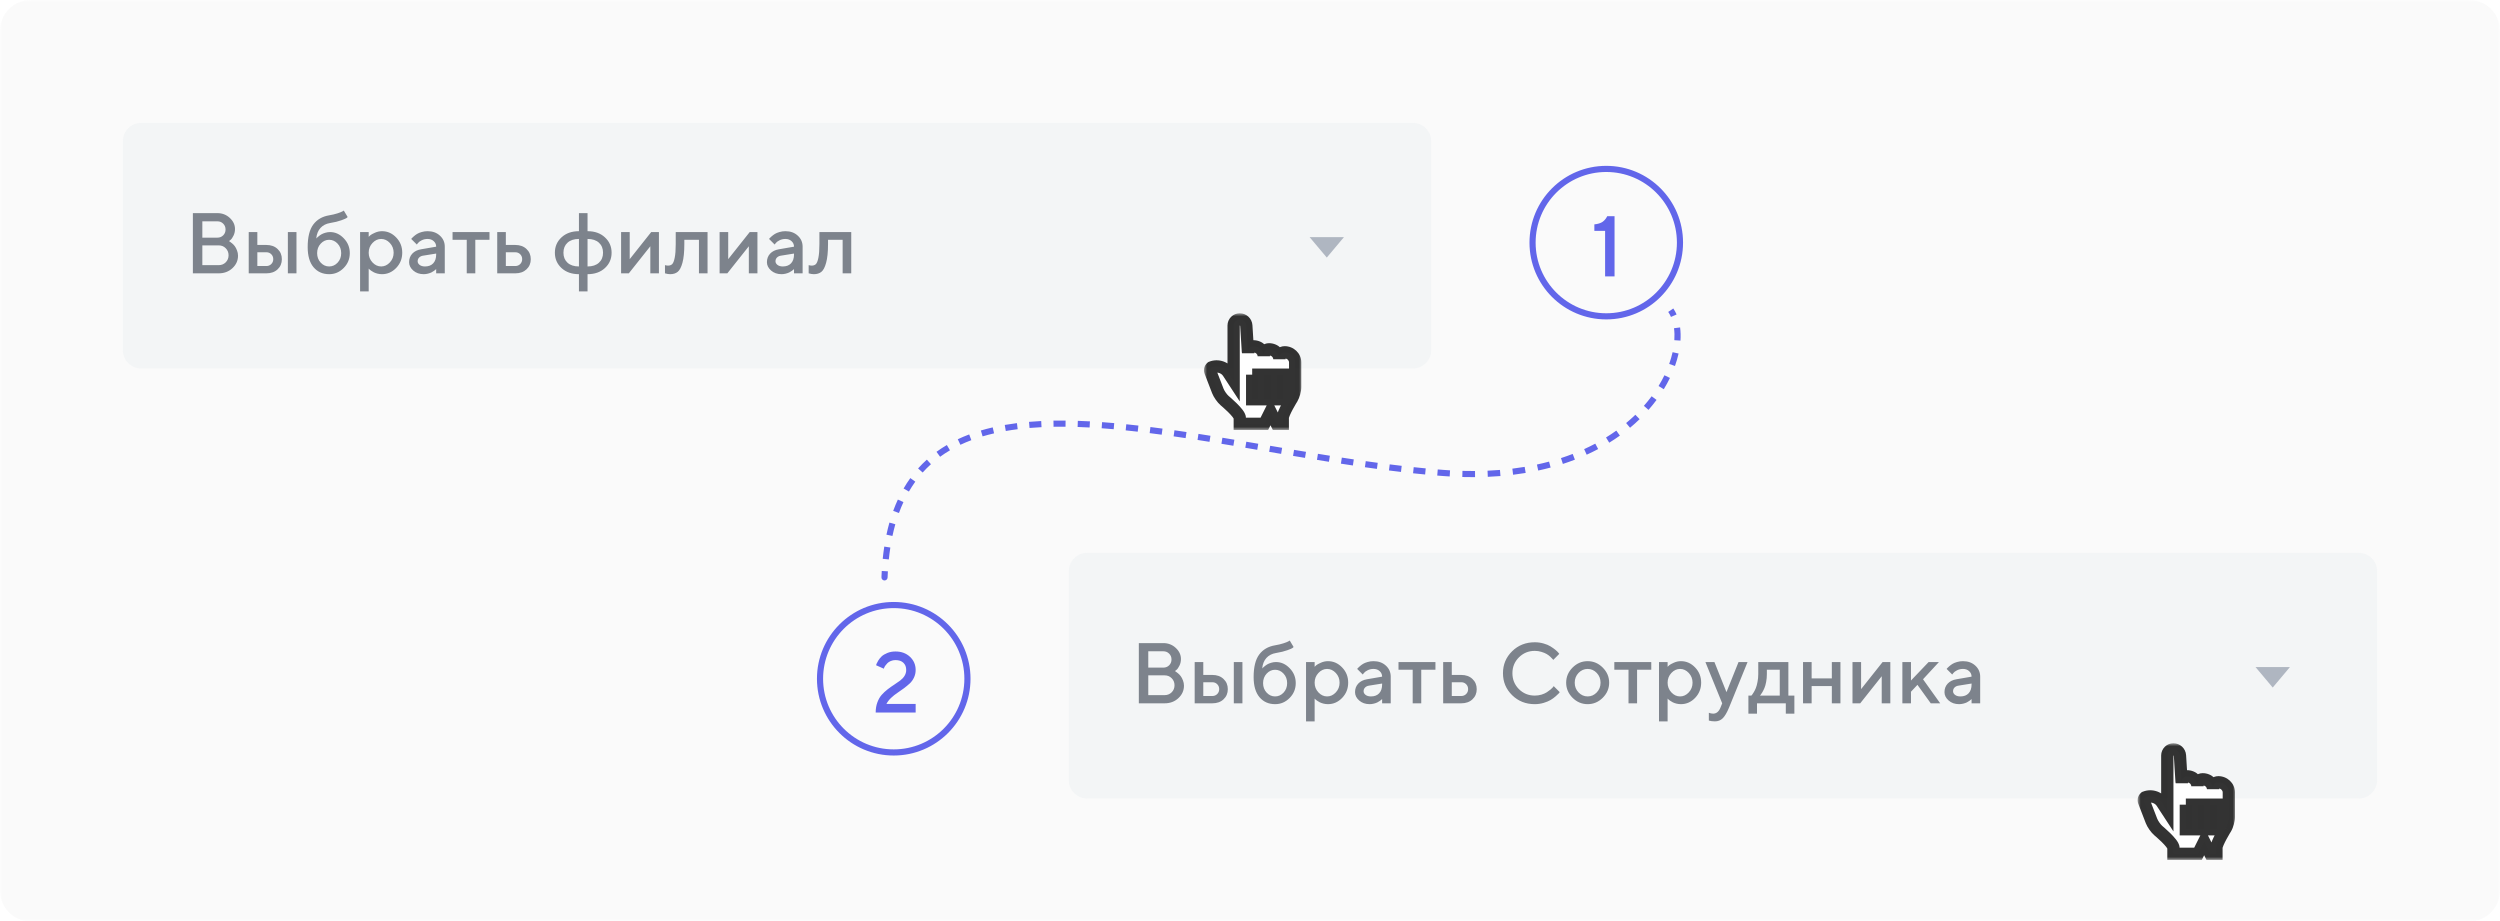 <svg width="407" height="150" viewBox="0 0 407 150" fill="none" xmlns="http://www.w3.org/2000/svg">
<mask id="mask0_5101_42387" style="mask-type:luminance" maskUnits="userSpaceOnUse" x="0" y="0" width="407" height="150">
<path d="M407 0H0V150H407V0Z" fill="white"/>
</mask>
<g mask="url(#mask0_5101_42387)">
<path d="M402 0H5C2.239 0 0 2.239 0 5V145C0 147.761 2.239 150 5 150H402C404.761 150 407 147.761 407 145V5C407 2.239 404.761 0 402 0Z" fill="#FAFAFA"/>
<path d="M230 20H23C21.343 20 20 21.343 20 23V57C20 58.657 21.343 60 23 60H230C231.657 60 233 58.657 233 57V23C233 21.343 231.657 20 230 20Z" fill="#F3F5F6"/>
<path d="M35.599 44.5H31.401V34.697H35.387C36.18 34.697 36.856 34.959 37.417 35.483C37.977 36.008 38.258 36.609 38.258 37.288C38.258 37.68 38.176 38.04 38.012 38.368C37.852 38.696 37.693 38.924 37.533 39.052L37.28 39.25C37.317 39.268 37.367 39.3 37.431 39.346C37.499 39.387 37.62 39.48 37.793 39.626C37.966 39.767 38.114 39.925 38.237 40.098C38.365 40.271 38.481 40.496 38.586 40.774C38.695 41.048 38.75 41.333 38.75 41.629C38.75 42.413 38.449 43.087 37.848 43.652C37.246 44.217 36.496 44.5 35.599 44.5ZM32.94 43.167H35.599C36.054 43.167 36.437 43.014 36.747 42.709C37.057 42.399 37.212 42.016 37.212 41.56C37.212 41.105 37.057 40.722 36.747 40.412C36.442 40.102 36.059 39.947 35.599 39.947H32.94V43.167ZM35.387 36.03H32.94V38.69H35.387C35.77 38.69 36.086 38.564 36.337 38.313C36.592 38.058 36.72 37.742 36.72 37.363C36.72 36.98 36.592 36.664 36.337 36.413C36.086 36.158 35.77 36.03 35.387 36.03ZM41.895 43.31H43.364C43.683 43.31 43.95 43.203 44.164 42.989C44.378 42.775 44.485 42.508 44.485 42.19C44.485 41.87 44.378 41.604 44.164 41.39C43.95 41.175 43.683 41.068 43.364 41.068H41.895V43.31ZM45.19 40.535C45.654 40.968 45.887 41.522 45.887 42.196C45.887 42.866 45.654 43.418 45.19 43.851C44.729 44.283 44.121 44.5 43.364 44.5H40.493V37.78H41.895V39.879H43.364C44.121 39.879 44.729 40.098 45.19 40.535ZM48.266 37.78V44.5H46.864V37.78H48.266ZM56.947 41.212C56.947 42.155 56.615 42.962 55.949 43.632C55.288 44.302 54.502 44.637 53.591 44.637C52.538 44.637 51.69 44.261 51.048 43.509C50.41 42.752 50.091 41.658 50.091 40.227C50.091 38.596 50.394 37.372 51 36.557C51.606 35.741 52.47 35.24 53.591 35.053C54.088 34.971 54.532 34.866 54.924 34.738C55.32 34.611 55.594 34.504 55.744 34.417L55.97 34.28L56.599 35.333C56.571 35.37 56.514 35.422 56.428 35.49C56.346 35.559 56.061 35.682 55.573 35.859C55.09 36.037 54.475 36.188 53.727 36.31C53.085 36.415 52.568 36.682 52.176 37.11C51.784 37.539 51.554 38.113 51.485 38.833C51.504 38.806 51.535 38.769 51.581 38.724C51.631 38.673 51.729 38.589 51.875 38.471C52.021 38.348 52.173 38.241 52.333 38.149C52.497 38.054 52.704 37.969 52.955 37.897C53.21 37.819 53.468 37.78 53.727 37.78C54.575 37.78 55.323 38.12 55.97 38.799C56.621 39.473 56.947 40.278 56.947 41.212ZM52.21 39.667C51.823 40.082 51.629 40.597 51.629 41.212C51.629 41.827 51.823 42.342 52.21 42.757C52.597 43.172 53.055 43.379 53.584 43.379C54.117 43.379 54.578 43.172 54.965 42.757C55.352 42.342 55.546 41.827 55.546 41.212C55.546 40.597 55.352 40.082 54.965 39.667C54.578 39.248 54.117 39.038 53.584 39.038C53.055 39.038 52.597 39.248 52.21 39.667ZM62.19 44.637C61.94 44.637 61.696 44.607 61.459 44.548C61.222 44.489 61.019 44.416 60.851 44.329C60.682 44.238 60.532 44.147 60.399 44.056C60.272 43.96 60.178 43.885 60.119 43.83L60.023 43.727V47.44H58.622V37.78H60.023V38.553C60.087 38.489 60.176 38.405 60.29 38.3C60.408 38.195 60.657 38.058 61.035 37.89C61.413 37.721 61.798 37.637 62.19 37.637C63.079 37.637 63.849 37.978 64.501 38.662C65.157 39.341 65.485 40.166 65.485 41.137C65.485 42.107 65.157 42.935 64.501 43.618C63.849 44.297 63.079 44.637 62.19 44.637ZM63.469 39.558C63.059 39.12 62.587 38.901 62.054 38.901C61.52 38.901 61.049 39.12 60.639 39.558C60.228 39.995 60.023 40.524 60.023 41.144C60.023 41.759 60.228 42.285 60.639 42.723C61.049 43.16 61.52 43.379 62.054 43.379C62.587 43.379 63.059 43.16 63.469 42.723C63.879 42.285 64.084 41.759 64.084 41.144C64.084 40.524 63.879 39.995 63.469 39.558ZM72.41 44.5H71.009V43.803C70.991 43.821 70.959 43.851 70.913 43.892C70.872 43.933 70.785 44.001 70.653 44.097C70.526 44.188 70.387 44.272 70.236 44.35C70.086 44.422 69.897 44.489 69.669 44.548C69.441 44.607 69.211 44.637 68.978 44.637C68.295 44.637 67.728 44.438 67.276 44.042C66.825 43.645 66.6 43.192 66.6 42.682C66.6 42.13 66.773 41.668 67.119 41.294C67.47 40.92 67.949 40.683 68.555 40.583L71.009 40.159C71.009 39.804 70.877 39.505 70.612 39.264C70.353 39.022 70.018 38.901 69.607 38.901C69.252 38.901 68.928 38.977 68.637 39.127C68.35 39.273 68.151 39.421 68.042 39.571L67.857 39.81L66.948 38.901C66.976 38.865 67.012 38.819 67.058 38.765C67.108 38.705 67.215 38.605 67.379 38.464C67.547 38.318 67.725 38.188 67.912 38.074C68.099 37.96 68.345 37.86 68.65 37.773C68.96 37.682 69.279 37.637 69.607 37.637C70.428 37.637 71.1 37.88 71.624 38.368C72.148 38.851 72.41 39.448 72.41 40.159V44.5ZM69.19 43.379C69.76 43.379 70.204 43.21 70.523 42.873C70.847 42.531 71.009 42.046 71.009 41.417V41.28L68.835 41.629C68.584 41.675 68.382 41.777 68.227 41.937C68.072 42.096 67.994 42.297 67.994 42.538C67.994 42.761 68.101 42.957 68.315 43.126C68.534 43.295 68.826 43.379 69.19 43.379ZM73.675 39.038V37.78H79.69V39.038H77.38V44.5H75.985V39.038H73.675ZM82.35 43.31H83.888C84.207 43.31 84.473 43.203 84.688 42.989C84.902 42.775 85.009 42.508 85.009 42.19C85.009 41.87 84.902 41.604 84.688 41.39C84.473 41.175 84.207 41.068 83.888 41.068H82.35V43.31ZM85.713 40.535C86.178 40.968 86.41 41.522 86.41 42.196C86.41 42.866 86.178 43.418 85.713 43.851C85.253 44.283 84.644 44.5 83.888 44.5H80.948V37.78H82.35V39.879H83.888C84.644 39.879 85.253 40.098 85.713 40.535ZM94.251 47.44V44.637C93.084 44.637 92.139 44.304 91.414 43.639C90.694 42.973 90.334 42.142 90.334 41.144C90.334 40.141 90.694 39.307 91.414 38.642C92.139 37.972 93.084 37.637 94.251 37.637V34.697H95.652V37.637C96.819 37.637 97.762 37.972 98.482 38.642C99.207 39.307 99.569 40.141 99.569 41.144C99.569 42.142 99.207 42.973 98.482 43.639C97.762 44.304 96.819 44.637 95.652 44.637V47.44H94.251ZM94.251 43.379V38.901C93.458 38.901 92.838 39.104 92.392 39.51C91.95 39.915 91.728 40.46 91.728 41.144C91.728 41.823 91.95 42.365 92.392 42.77C92.838 43.176 93.458 43.379 94.251 43.379ZM95.652 38.901V43.379C96.445 43.379 97.063 43.176 97.505 42.77C97.951 42.365 98.175 41.823 98.175 41.144C98.175 40.46 97.951 39.915 97.505 39.51C97.063 39.104 96.445 38.901 95.652 38.901ZM106.016 37.78H107.273V44.5H105.872V40.091L102.372 44.5H101.114V37.78H102.516V42.19L106.016 37.78ZM110.008 37.78H115.189V44.5H113.788V39.038H111.409V39.742C111.409 41.023 111.307 42.035 111.102 42.777C110.901 43.516 110.641 44.01 110.322 44.261C110.008 44.511 109.6 44.637 109.099 44.637C108.976 44.637 108.843 44.625 108.702 44.602C108.565 44.58 108.458 44.555 108.381 44.527L108.258 44.5V43.167C108.445 43.213 108.606 43.238 108.743 43.242C109.03 43.242 109.256 43.165 109.42 43.01C109.589 42.855 109.728 42.513 109.837 41.984C109.951 41.451 110.008 40.704 110.008 39.742V37.78ZM122.053 37.78H123.311V44.5H121.909V40.091L118.409 44.5H117.151V37.78H118.553V42.19L122.053 37.78ZM130.666 44.5H129.265V43.803C129.246 43.821 129.215 43.851 129.169 43.892C129.128 43.933 129.041 44.001 128.909 44.097C128.782 44.188 128.643 44.272 128.492 44.35C128.342 44.422 128.153 44.489 127.925 44.548C127.697 44.607 127.467 44.637 127.234 44.637C126.551 44.637 125.983 44.438 125.532 44.042C125.081 43.645 124.855 43.192 124.855 42.682C124.855 42.13 125.029 41.668 125.375 41.294C125.726 40.92 126.204 40.683 126.811 40.583L129.265 40.159C129.265 39.804 129.132 39.505 128.868 39.264C128.608 39.022 128.273 38.901 127.863 38.901C127.508 38.901 127.184 38.977 126.893 39.127C126.605 39.273 126.407 39.421 126.298 39.571L126.113 39.81L125.204 38.901C125.231 38.865 125.268 38.819 125.313 38.765C125.364 38.705 125.471 38.605 125.635 38.464C125.803 38.318 125.981 38.188 126.168 38.074C126.355 37.96 126.601 37.86 126.906 37.773C127.216 37.682 127.535 37.637 127.863 37.637C128.684 37.637 129.356 37.88 129.88 38.368C130.404 38.851 130.666 39.448 130.666 40.159V44.5ZM127.446 43.379C128.016 43.379 128.46 43.21 128.779 42.873C129.103 42.531 129.265 42.046 129.265 41.417V41.28L127.091 41.629C126.84 41.675 126.637 41.777 126.482 41.937C126.327 42.096 126.25 42.297 126.25 42.538C126.25 42.761 126.357 42.957 126.571 43.126C126.79 43.295 127.082 43.379 127.446 43.379ZM133.4 37.78H138.582V44.5H137.181V39.038H134.802V39.742C134.802 41.023 134.699 42.035 134.494 42.777C134.294 43.516 134.034 44.01 133.715 44.261C133.4 44.511 132.993 44.637 132.491 44.637C132.368 44.637 132.236 44.625 132.095 44.602C131.958 44.58 131.851 44.555 131.773 44.527L131.65 44.5V43.167C131.837 43.213 131.999 43.238 132.136 43.242C132.423 43.242 132.648 43.165 132.812 43.01C132.981 42.855 133.12 42.513 133.229 41.984C133.343 41.451 133.4 40.704 133.4 39.742V37.78Z" fill="#7D838C"/>
<path d="M218.8 38.6L216 41.932L213.2 38.6H218.8Z" fill="#AFB6C1"/>
<path d="M384 90H177C175.343 90 174 91.343 174 93V127C174 128.657 175.343 130 177 130H384C385.657 130 387 128.657 387 127V93C387 91.343 385.657 90 384 90Z" fill="#F3F5F6"/>
<path d="M189.599 114.5H185.401V104.697H189.387C190.18 104.697 190.856 104.959 191.417 105.483C191.978 106.007 192.258 106.609 192.258 107.288C192.258 107.68 192.176 108.04 192.012 108.368C191.852 108.696 191.693 108.924 191.533 109.052L191.28 109.25C191.317 109.268 191.367 109.3 191.431 109.346C191.499 109.387 191.62 109.48 191.793 109.626C191.966 109.767 192.114 109.924 192.237 110.098C192.365 110.271 192.481 110.496 192.586 110.774C192.695 111.048 192.75 111.333 192.75 111.629C192.75 112.413 192.449 113.087 191.848 113.652C191.246 114.217 190.496 114.5 189.599 114.5ZM186.939 113.167H189.599C190.054 113.167 190.437 113.014 190.747 112.709C191.057 112.399 191.212 112.016 191.212 111.561C191.212 111.105 191.057 110.722 190.747 110.412C190.442 110.102 190.059 109.947 189.599 109.947H186.939V113.167ZM189.387 106.03H186.939V108.689H189.387C189.77 108.689 190.086 108.564 190.337 108.313C190.592 108.058 190.72 107.742 190.72 107.363C190.72 106.98 190.592 106.664 190.337 106.413C190.086 106.158 189.77 106.03 189.387 106.03ZM195.895 113.311H197.364C197.683 113.311 197.95 113.203 198.164 112.989C198.378 112.775 198.485 112.508 198.485 112.189C198.485 111.87 198.378 111.604 198.164 111.39C197.95 111.175 197.683 111.068 197.364 111.068H195.895V113.311ZM199.189 110.535C199.654 110.968 199.887 111.522 199.887 112.196C199.887 112.866 199.654 113.418 199.189 113.851C198.729 114.284 198.121 114.5 197.364 114.5H194.493V107.78H195.895V109.879H197.364C198.121 109.879 198.729 110.098 199.189 110.535ZM202.266 107.78V114.5H200.864V107.78H202.266ZM210.947 111.212C210.947 112.155 210.615 112.962 209.949 113.632C209.288 114.302 208.502 114.637 207.591 114.637C206.538 114.637 205.69 114.261 205.048 113.509C204.41 112.752 204.091 111.659 204.091 110.228C204.091 108.596 204.394 107.372 205 106.557C205.606 105.741 206.47 105.24 207.591 105.053C208.088 104.971 208.532 104.866 208.924 104.738C209.32 104.611 209.594 104.504 209.744 104.417L209.97 104.28L210.599 105.333C210.571 105.369 210.514 105.422 210.428 105.49C210.346 105.559 210.061 105.682 209.573 105.859C209.09 106.037 208.475 106.188 207.728 106.311C207.085 106.415 206.568 106.682 206.176 107.11C205.784 107.539 205.554 108.113 205.485 108.833C205.504 108.806 205.535 108.769 205.581 108.724C205.631 108.674 205.729 108.589 205.875 108.471C206.021 108.348 206.174 108.241 206.333 108.149C206.497 108.054 206.704 107.969 206.955 107.896C207.21 107.819 207.468 107.78 207.728 107.78C208.575 107.78 209.323 108.12 209.97 108.799C210.621 109.473 210.947 110.278 210.947 111.212ZM206.21 109.667C205.823 110.082 205.629 110.597 205.629 111.212C205.629 111.827 205.823 112.342 206.21 112.757C206.597 113.172 207.055 113.379 207.584 113.379C208.117 113.379 208.577 113.172 208.965 112.757C209.352 112.342 209.546 111.827 209.546 111.212C209.546 110.597 209.352 110.082 208.965 109.667C208.577 109.248 208.117 109.038 207.584 109.038C207.055 109.038 206.597 109.248 206.21 109.667ZM216.19 114.637C215.94 114.637 215.696 114.607 215.459 114.548C215.222 114.489 215.019 114.416 214.851 114.329C214.682 114.238 214.532 114.147 214.399 114.056C214.272 113.96 214.178 113.885 214.119 113.83L214.023 113.728V117.439H212.622V107.78H214.023V108.553C214.087 108.489 214.176 108.405 214.29 108.3C214.409 108.195 214.657 108.058 215.035 107.89C215.413 107.721 215.799 107.637 216.19 107.637C217.079 107.637 217.849 107.979 218.501 108.662C219.157 109.341 219.485 110.166 219.485 111.137C219.485 112.107 219.157 112.935 218.501 113.618C217.849 114.297 217.079 114.637 216.19 114.637ZM217.469 109.558C217.059 109.12 216.587 108.901 216.054 108.901C215.521 108.901 215.049 109.12 214.639 109.558C214.229 109.995 214.023 110.524 214.023 111.144C214.023 111.759 214.229 112.285 214.639 112.723C215.049 113.16 215.521 113.379 216.054 113.379C216.587 113.379 217.059 113.16 217.469 112.723C217.879 112.285 218.084 111.759 218.084 111.144C218.084 110.524 217.879 109.995 217.469 109.558ZM226.41 114.5H225.009V113.803C224.991 113.821 224.959 113.851 224.913 113.892C224.872 113.933 224.785 114.001 224.653 114.097C224.526 114.188 224.387 114.272 224.236 114.35C224.086 114.423 223.897 114.489 223.669 114.548C223.441 114.607 223.211 114.637 222.979 114.637C222.295 114.637 221.728 114.438 221.276 114.042C220.825 113.646 220.6 113.192 220.6 112.682C220.6 112.13 220.773 111.668 221.119 111.294C221.47 110.92 221.949 110.683 222.555 110.583L225.009 110.159C225.009 109.804 224.877 109.505 224.612 109.264C224.353 109.022 224.018 108.901 223.607 108.901C223.252 108.901 222.928 108.977 222.637 109.127C222.35 109.273 222.151 109.421 222.042 109.571L221.857 109.811L220.948 108.901C220.976 108.865 221.012 108.819 221.058 108.765C221.108 108.705 221.215 108.605 221.379 108.464C221.548 108.318 221.725 108.188 221.912 108.074C222.099 107.96 222.345 107.86 222.65 107.773C222.96 107.682 223.279 107.637 223.607 107.637C224.428 107.637 225.1 107.881 225.624 108.368C226.148 108.851 226.41 109.448 226.41 110.159V114.5ZM223.19 113.379C223.76 113.379 224.204 113.21 224.523 112.873C224.847 112.531 225.009 112.046 225.009 111.417V111.28L222.835 111.629C222.584 111.674 222.382 111.777 222.227 111.937C222.072 112.096 221.994 112.297 221.994 112.538C221.994 112.761 222.101 112.957 222.315 113.126C222.534 113.295 222.826 113.379 223.19 113.379ZM227.675 109.038V107.78H233.69V109.038H231.38V114.5H229.985V109.038H227.675ZM236.35 113.311H237.888C238.207 113.311 238.473 113.203 238.688 112.989C238.902 112.775 239.009 112.508 239.009 112.189C239.009 111.87 238.902 111.604 238.688 111.39C238.473 111.175 238.207 111.068 237.888 111.068H236.35V113.311ZM239.713 110.535C240.178 110.968 240.41 111.522 240.41 112.196C240.41 112.866 240.178 113.418 239.713 113.851C239.253 114.284 238.644 114.5 237.888 114.5H234.948V107.78H236.35V109.879H237.888C238.644 109.879 239.253 110.098 239.713 110.535ZM249.864 104.561C250.361 104.561 250.837 104.627 251.293 104.759C251.749 104.886 252.125 105.044 252.421 105.23C252.722 105.417 252.984 105.602 253.207 105.784C253.43 105.966 253.594 106.124 253.699 106.256L253.85 106.447L252.872 107.432C252.845 107.395 252.804 107.345 252.749 107.281C252.699 107.213 252.58 107.092 252.394 106.919C252.207 106.746 252.006 106.598 251.792 106.475C251.578 106.347 251.298 106.231 250.951 106.126C250.609 106.017 250.247 105.962 249.864 105.962C248.848 105.962 247.987 106.315 247.28 107.021C246.574 107.723 246.221 108.582 246.221 109.599C246.221 110.615 246.572 111.476 247.273 112.183C247.98 112.889 248.843 113.242 249.864 113.242C250.247 113.242 250.612 113.19 250.958 113.085C251.309 112.976 251.598 112.846 251.826 112.695C252.059 112.545 252.261 112.397 252.435 112.251C252.612 112.101 252.744 111.973 252.831 111.868L252.94 111.697L253.925 112.682C253.888 112.736 253.831 112.809 253.754 112.9C253.681 112.987 253.515 113.142 253.255 113.365C253 113.589 252.726 113.787 252.435 113.96C252.147 114.133 251.769 114.29 251.3 114.432C250.835 114.568 250.356 114.637 249.864 114.637C248.397 114.637 247.166 114.149 246.173 113.174C245.179 112.199 244.683 111.007 244.683 109.599C244.683 108.19 245.179 106.999 246.173 106.023C247.166 105.048 248.397 104.561 249.864 104.561ZM259.947 112.729C260.362 112.297 260.569 111.768 260.569 111.144C260.569 110.515 260.362 109.984 259.947 109.551C259.533 109.118 259.04 108.901 258.471 108.901C257.901 108.901 257.407 109.118 256.987 109.551C256.573 109.984 256.365 110.515 256.365 111.144C256.365 111.768 256.573 112.297 256.987 112.729C257.407 113.162 257.901 113.379 258.471 113.379C259.04 113.379 259.533 113.162 259.947 112.729ZM256.01 113.598C255.317 112.9 254.971 112.082 254.971 111.144C254.971 110.2 255.317 109.38 256.01 108.683C256.707 107.985 257.527 107.637 258.471 107.637C259.414 107.637 260.232 107.985 260.925 108.683C261.622 109.38 261.971 110.2 261.971 111.144C261.971 112.082 261.622 112.9 260.925 113.598C260.232 114.29 259.414 114.637 258.471 114.637C257.527 114.637 256.707 114.29 256.01 113.598ZM262.812 109.038V107.78H268.827V109.038H266.517V114.5H265.122V109.038H262.812ZM273.653 114.637C273.403 114.637 273.159 114.607 272.922 114.548C272.685 114.489 272.482 114.416 272.313 114.329C272.145 114.238 271.994 114.147 271.862 114.056C271.735 113.96 271.641 113.885 271.582 113.83L271.486 113.728V117.439H270.085V107.78H271.486V108.553C271.55 108.489 271.639 108.405 271.753 108.3C271.871 108.195 272.12 108.058 272.498 107.89C272.876 107.721 273.261 107.637 273.653 107.637C274.542 107.637 275.312 107.979 275.964 108.662C276.62 109.341 276.948 110.166 276.948 111.137C276.948 112.107 276.62 112.935 275.964 113.618C275.312 114.297 274.542 114.637 273.653 114.637ZM274.932 109.558C274.521 109.12 274.05 108.901 273.517 108.901C272.983 108.901 272.512 109.12 272.102 109.558C271.691 109.995 271.486 110.524 271.486 111.144C271.486 111.759 271.691 112.285 272.102 112.723C272.512 113.16 272.983 113.379 273.517 113.379C274.05 113.379 274.521 113.16 274.932 112.723C275.342 112.285 275.547 111.759 275.547 111.144C275.547 110.524 275.342 109.995 274.932 109.558ZM280.093 115.197L280.373 114.5L277.639 107.78H279.108L281.07 112.682L283.032 107.78H284.502L281.487 115.197C281.141 116.027 280.797 116.608 280.455 116.94C280.118 117.273 279.694 117.439 279.184 117.439C278.997 117.439 278.821 117.428 278.657 117.405C278.493 117.382 278.372 117.357 278.295 117.33L278.199 117.303V116.038C278.432 116.129 278.666 116.177 278.903 116.182C279.437 116.177 279.833 115.849 280.093 115.197ZM284.639 113.242H285.124C285.151 113.215 285.19 113.172 285.24 113.112C285.295 113.049 285.386 112.91 285.514 112.695C285.646 112.481 285.76 112.251 285.855 112.005C285.956 111.754 286.045 111.426 286.122 111.021C286.204 110.615 286.245 110.189 286.245 109.742V107.78H291.146V113.242H292.124V116.182H290.729V114.5H286.04V116.182H284.639V113.242ZM287.646 109.038V109.742C287.646 110.189 287.608 110.613 287.53 111.014C287.457 111.415 287.364 111.747 287.25 112.012C287.141 112.271 287.029 112.497 286.915 112.688C286.806 112.88 286.715 113.017 286.642 113.099L286.525 113.242H289.745V109.038H287.646ZM294.934 111.697V114.5H293.532V107.78H294.934V110.439H298.222V107.78H299.623V114.5H298.222V111.697H294.934ZM306.486 107.78H307.744V114.5H306.343V110.091L302.843 114.5H301.585V107.78H302.986V112.189L306.486 107.78ZM315.66 107.78L313.069 110.583L315.865 114.5H314.327L312.16 111.492L311.107 112.613V114.5H309.706V107.78H311.107V110.788L313.979 107.78H315.66ZM322.373 114.5H320.972V113.803C320.953 113.821 320.922 113.851 320.876 113.892C320.835 113.933 320.748 114.001 320.616 114.097C320.489 114.188 320.35 114.272 320.199 114.35C320.049 114.423 319.86 114.489 319.632 114.548C319.404 114.607 319.174 114.637 318.941 114.637C318.258 114.637 317.69 114.438 317.239 114.042C316.788 113.646 316.562 113.192 316.562 112.682C316.562 112.13 316.736 111.668 317.082 111.294C317.433 110.92 317.911 110.683 318.518 110.583L320.972 110.159C320.972 109.804 320.84 109.505 320.575 109.264C320.315 109.022 319.98 108.901 319.57 108.901C319.215 108.901 318.891 108.977 318.6 109.127C318.312 109.273 318.114 109.421 318.005 109.571L317.82 109.811L316.911 108.901C316.938 108.865 316.975 108.819 317.021 108.765C317.071 108.705 317.178 108.605 317.342 108.464C317.51 108.318 317.688 108.188 317.875 108.074C318.062 107.96 318.308 107.86 318.613 107.773C318.923 107.682 319.242 107.637 319.57 107.637C320.391 107.637 321.063 107.881 321.587 108.368C322.111 108.851 322.373 109.448 322.373 110.159V114.5ZM319.153 113.379C319.723 113.379 320.167 113.21 320.486 112.873C320.81 112.531 320.972 112.046 320.972 111.417V111.28L318.798 111.629C318.547 111.674 318.344 111.777 318.189 111.937C318.035 112.096 317.957 112.297 317.957 112.538C317.957 112.761 318.064 112.957 318.278 113.126C318.497 113.295 318.789 113.379 319.153 113.379Z" fill="#7D838C"/>
<path d="M372.8 108.6L370 111.932L367.2 108.6H372.8Z" fill="#AFB6C1"/>
<g filter="url(#filter0_d_5101_42387)">
<path fill-rule="evenodd" clip-rule="evenodd" d="M200.836 61L199.949 59.645C199.344 58.72 198.054 58.383 197.068 58.89L197.298 58.772C197.053 58.898 196.935 59.211 197.036 59.472L198.263 62.647C198.458 63.151 198.955 63.863 199.367 64.22C199.367 64.22 201.836 66.264 201.836 67.03V68H205.836L206.836 66L207.836 68H208.836V67.03C208.836 66.264 210.344 63.851 210.344 63.851C210.622 63.382 210.854 62.555 210.854 62.007V57.972C210.836 57.078 210.076 56.355 209.139 56.355C208.671 56.355 208.291 56.717 208.291 57.163V57.487C208.291 56.593 207.532 55.869 206.595 55.869C206.126 55.869 205.746 56.231 205.746 56.678V57.001C205.746 56.108 204.987 55.384 204.05 55.384C203.581 55.384 203.201 55.746 203.201 56.193V56.516C203.201 56.373 203.186 56.258 203.157 56.168L202.898 52.001C202.863 51.438 202.388 51 201.836 51C201.279 51 200.836 51.448 200.836 52V56V61ZM207.854 60H208.854V64H207.854V60ZM205.854 60H206.854V64H205.854V60ZM203.854 60H204.854V64H203.854V60Z" fill="white"/>
<mask id="mask1_5101_42387" style="mask-type:luminance" maskUnits="userSpaceOnUse" x="196" y="50" width="16" height="19">
<path d="M212 50H196V69H212V50Z" fill="white"/>
<path fill-rule="evenodd" clip-rule="evenodd" d="M200.836 61L199.949 59.645C199.344 58.72 198.054 58.383 197.068 58.89L197.298 58.772C197.053 58.898 196.935 59.211 197.036 59.472L198.263 62.647C198.458 63.151 198.955 63.863 199.367 64.22C199.367 64.22 201.836 66.264 201.836 67.03V68H205.836L206.836 66L207.836 68H208.836V67.03C208.836 66.264 210.344 63.851 210.344 63.851C210.622 63.382 210.854 62.555 210.854 62.007V57.972C210.836 57.078 210.076 56.355 209.139 56.355C208.671 56.355 208.291 56.717 208.291 57.163V57.487C208.291 56.593 207.532 55.869 206.595 55.869C206.126 55.869 205.746 56.231 205.746 56.678V57.001C205.746 56.108 204.987 55.384 204.05 55.384C203.581 55.384 203.201 55.746 203.201 56.193V56.516C203.201 56.373 203.186 56.258 203.157 56.168L202.898 52.001C202.863 51.438 202.388 51 201.836 51C201.279 51 200.836 51.448 200.836 52V56V61ZM207.854 60H208.854V64H207.854V60ZM205.854 60H206.854V64H205.854V60ZM203.854 60H204.854V64H203.854V60Z" fill="black"/>
</mask>
<g mask="url(#mask1_5101_42387)">
<path d="M200.836 61L199.999 61.548L201.836 64.354V61H200.836ZM199.367 64.22L198.711 64.975L198.72 64.983L198.729 64.991L199.367 64.22ZM201.836 68H200.836V69H201.836V68ZM205.836 68V69H206.454L206.73 68.447L205.836 68ZM206.836 66L207.73 65.553L206.836 63.764L205.941 65.553L206.836 66ZM207.836 68L206.941 68.447L207.218 69H207.836V68ZM208.836 68V69H209.836V68H208.836ZM210.344 63.851L211.192 64.381L211.199 64.371L211.205 64.36L210.344 63.851ZM210.854 57.972H211.854V57.962L211.853 57.952L210.854 57.972ZM203.157 56.168L202.158 56.23L202.166 56.358L202.206 56.48L203.157 56.168ZM208.854 60H209.854V59H208.854V60ZM208.854 64V65H209.854V64H208.854ZM207.854 64H206.854V65H207.854V64ZM206.854 60H207.854V59H206.854V60ZM206.854 64V65H207.854V64H206.854ZM205.854 64H204.854V65H205.854V64ZM204.854 60H205.854V59H204.854V60ZM204.854 64V65H205.854V64H204.854ZM203.854 64H202.854V65H203.854V64ZM201.672 60.452L200.786 59.098L199.112 60.193L199.999 61.548L201.672 60.452ZM200.786 59.098C199.898 57.742 198.049 57.261 196.61 58.001L197.525 59.779C198.059 59.505 198.789 59.699 199.112 60.193L200.786 59.098ZM197.525 59.779L197.755 59.661L196.84 57.883L196.61 58.001L197.525 59.779ZM196.84 57.883C196.131 58.247 195.822 59.105 196.103 59.833L197.969 59.112C198.014 59.23 198.005 59.34 197.974 59.421C197.944 59.503 197.876 59.599 197.755 59.661L196.84 57.883ZM196.103 59.833L197.331 63.008L199.196 62.287L197.969 59.112L196.103 59.833ZM197.331 63.008C197.583 63.662 198.175 64.51 198.711 64.975L200.022 63.465C199.735 63.216 199.333 62.64 199.196 62.287L197.331 63.008ZM199.367 64.22C198.729 64.991 198.729 64.991 198.729 64.991C198.729 64.991 198.729 64.991 198.73 64.991C198.73 64.992 198.732 64.993 198.734 64.995C198.738 64.998 198.744 65.003 198.752 65.01C198.768 65.024 198.793 65.044 198.825 65.072C198.889 65.126 198.981 65.205 199.092 65.302C199.315 65.499 199.609 65.765 199.9 66.051C200.196 66.342 200.468 66.632 200.659 66.879C200.755 67.004 200.813 67.095 200.843 67.152C200.884 67.23 200.836 67.174 200.836 67.03H202.836C202.836 66.694 202.71 66.407 202.616 66.226C202.511 66.025 202.376 65.831 202.241 65.656C201.969 65.305 201.624 64.941 201.302 64.625C200.976 64.304 200.653 64.012 200.413 63.801C200.292 63.695 200.191 63.608 200.12 63.548C200.085 63.517 200.056 63.493 200.037 63.477C200.027 63.469 200.019 63.462 200.014 63.458C200.011 63.456 200.009 63.454 200.007 63.452C200.006 63.452 200.006 63.451 200.005 63.451C200.005 63.451 200.005 63.451 200.005 63.451C200.005 63.451 200.004 63.45 200.004 63.45C200.004 63.45 200.004 63.45 199.367 64.22ZM200.836 67.03V68H202.836V67.03H200.836ZM201.836 69H205.836V67H201.836V69ZM206.73 68.447L207.73 66.447L205.941 65.553L204.941 67.553L206.73 68.447ZM205.941 66.447L206.941 68.447L208.73 67.553L207.73 65.553L205.941 66.447ZM207.836 69H208.836V67H207.836V69ZM209.836 68V67.03H207.836V68H209.836ZM209.836 67.03C209.836 67.066 209.846 66.944 209.992 66.6C210.116 66.307 210.288 65.965 210.47 65.628C210.65 65.294 210.831 64.981 210.968 64.75C211.037 64.635 211.093 64.542 211.133 64.478C211.152 64.445 211.168 64.421 211.178 64.404C211.183 64.396 211.187 64.39 211.189 64.386C211.19 64.384 211.191 64.382 211.192 64.381C211.192 64.38 211.192 64.381 211.192 64.381C211.192 64.381 211.192 64.381 210.344 63.851C209.496 63.321 209.496 63.321 209.496 63.321C209.496 63.321 209.496 63.321 209.496 63.321C209.496 63.321 209.495 63.322 209.495 63.323C209.494 63.325 209.493 63.327 209.491 63.329C209.488 63.335 209.483 63.342 209.477 63.352C209.465 63.371 209.448 63.399 209.426 63.434C209.383 63.505 209.322 63.606 209.249 63.729C209.103 63.975 208.907 64.313 208.71 64.678C208.515 65.04 208.309 65.445 208.15 65.82C208.013 66.144 207.836 66.611 207.836 67.03H209.836ZM211.205 64.36C211.403 64.026 211.559 63.613 211.667 63.226C211.774 62.839 211.854 62.401 211.854 62.007H209.854C209.854 62.161 209.817 62.41 209.74 62.691C209.662 62.971 209.564 63.206 209.484 63.341L211.205 64.36ZM211.854 62.007V57.972H209.854V62.007H211.854ZM211.853 57.952C211.824 56.482 210.588 55.355 209.139 55.355V57.355C209.565 57.355 209.847 57.675 209.854 57.992L211.853 57.952ZM209.139 55.355C208.164 55.355 207.291 56.12 207.291 57.163H209.291C209.291 57.232 209.26 57.286 209.229 57.315C209.199 57.344 209.165 57.355 209.139 57.355V55.355ZM207.291 57.163V57.487H209.291V57.163H207.291ZM209.291 57.487C209.291 55.997 208.038 54.869 206.595 54.869V56.869C207.025 56.869 207.291 57.19 207.291 57.487H209.291ZM206.595 54.869C205.619 54.869 204.746 55.635 204.746 56.678H206.746C206.746 56.746 206.715 56.8 206.685 56.83C206.655 56.858 206.621 56.869 206.595 56.869V54.869ZM204.746 56.678V57.001H206.746V56.678H204.746ZM206.746 57.001C206.746 55.511 205.494 54.384 204.05 54.384V56.384C204.48 56.384 204.746 56.705 204.746 57.001H206.746ZM204.05 54.384C203.074 54.384 202.201 55.149 202.201 56.193H204.201C204.201 56.261 204.171 56.315 204.14 56.345C204.11 56.373 204.076 56.384 204.05 56.384V54.384ZM202.201 56.193V56.516H204.201V56.193H202.201ZM204.201 56.516C204.201 56.309 204.18 56.081 204.107 55.856L202.206 56.48C202.198 56.456 202.198 56.444 202.199 56.452C202.199 56.459 202.201 56.479 202.201 56.516H204.201ZM204.155 56.106L203.896 51.939L201.9 52.063L202.158 56.23L204.155 56.106ZM203.896 51.939C203.828 50.845 202.912 50 201.836 50V52C201.844 52 201.86 52.004 201.877 52.019C201.893 52.034 201.899 52.05 201.9 52.063L203.896 51.939ZM201.836 50C200.725 50 199.836 50.898 199.836 52L201.836 52V50ZM199.836 52V56H201.836V52L199.836 52ZM199.836 56V61H201.836V56H199.836ZM207.854 61H208.854V59H207.854V61ZM207.854 60V64H209.854V60H207.854ZM208.854 63H207.854V65H208.854V63ZM208.854 64V60H206.854V64H208.854ZM205.854 61H206.854V59H205.854V61ZM205.854 60V64H207.854V60H205.854ZM206.854 63H205.854V65H206.854V63ZM206.854 64V60H204.854V64H206.854ZM203.854 61H204.854V59H203.854V61ZM203.854 60V64H205.854V60H203.854ZM204.854 63H203.854V65H204.854V63ZM204.854 64V60H202.854V64H204.854Z" fill="black" fill-opacity="0.8"/>
</g>
</g>
<g filter="url(#filter1_d_5101_42387)">
<path fill-rule="evenodd" clip-rule="evenodd" d="M352.836 131L351.949 129.645C351.344 128.72 350.054 128.383 349.068 128.89L349.298 128.772C349.053 128.898 348.935 129.211 349.036 129.472L350.263 132.647C350.458 133.151 350.955 133.863 351.367 134.22C351.367 134.22 353.836 136.264 353.836 137.03V138H357.836L358.836 136L359.836 138H360.836V137.03C360.836 136.264 362.344 133.851 362.344 133.851C362.622 133.382 362.854 132.555 362.854 132.007V127.972C362.836 127.078 362.076 126.355 361.139 126.355C360.671 126.355 360.291 126.717 360.291 127.163V127.487C360.291 126.593 359.532 125.869 358.595 125.869C358.126 125.869 357.746 126.231 357.746 126.678V127.001C357.746 126.108 356.987 125.384 356.05 125.384C355.581 125.384 355.201 125.746 355.201 126.193V126.516C355.201 126.373 355.186 126.258 355.157 126.168L354.898 122.001C354.863 121.438 354.388 121 353.836 121C353.279 121 352.836 121.448 352.836 122V126V131ZM359.854 130H360.854V134H359.854V130ZM357.854 130H358.854V134H357.854V130ZM355.854 130H356.854V134H355.854V130Z" fill="white"/>
<mask id="mask2_5101_42387" style="mask-type:luminance" maskUnits="userSpaceOnUse" x="348" y="120" width="16" height="19">
<path d="M364 120H348V139H364V120Z" fill="white"/>
<path fill-rule="evenodd" clip-rule="evenodd" d="M352.836 131L351.949 129.645C351.344 128.72 350.054 128.383 349.068 128.89L349.298 128.772C349.053 128.898 348.935 129.211 349.036 129.472L350.263 132.647C350.458 133.151 350.955 133.863 351.367 134.22C351.367 134.22 353.836 136.264 353.836 137.03V138H357.836L358.836 136L359.836 138H360.836V137.03C360.836 136.264 362.344 133.851 362.344 133.851C362.622 133.382 362.854 132.555 362.854 132.007V127.972C362.836 127.078 362.076 126.355 361.139 126.355C360.671 126.355 360.291 126.717 360.291 127.163V127.487C360.291 126.593 359.532 125.869 358.595 125.869C358.126 125.869 357.746 126.231 357.746 126.678V127.001C357.746 126.108 356.987 125.384 356.05 125.384C355.581 125.384 355.201 125.746 355.201 126.193V126.516C355.201 126.373 355.186 126.258 355.157 126.168L354.898 122.001C354.863 121.438 354.388 121 353.836 121C353.279 121 352.836 121.448 352.836 122V126V131ZM359.854 130H360.854V134H359.854V130ZM357.854 130H358.854V134H357.854V130ZM355.854 130H356.854V134H355.854V130Z" fill="black"/>
</mask>
<g mask="url(#mask2_5101_42387)">
<path d="M352.836 131L351.999 131.548L353.836 134.354V131H352.836ZM351.367 134.22L350.711 134.975L350.72 134.983L350.729 134.991L351.367 134.22ZM353.836 138H352.836V139H353.836V138ZM357.836 138V139H358.454L358.73 138.447L357.836 138ZM358.836 136L359.73 135.553L358.836 133.764L357.941 135.553L358.836 136ZM359.836 138L358.941 138.447L359.218 139H359.836V138ZM360.836 138V139H361.836V138H360.836ZM362.344 133.851L363.192 134.381L363.199 134.371L363.205 134.36L362.344 133.851ZM362.854 127.972H363.854V127.962L363.853 127.952L362.854 127.972ZM355.157 126.168L354.158 126.23L354.166 126.358L354.206 126.479L355.157 126.168ZM360.854 130H361.854V129H360.854V130ZM360.854 134V135H361.854V134H360.854ZM359.854 134H358.854V135H359.854V134ZM358.854 130H359.854V129H358.854V130ZM358.854 134V135H359.854V134H358.854ZM357.854 134H356.854V135H357.854V134ZM356.854 130H357.854V129H356.854V130ZM356.854 134V135H357.854V134H356.854ZM355.854 134H354.854V135H355.854V134ZM353.672 130.452L352.786 129.098L351.112 130.193L351.999 131.548L353.672 130.452ZM352.786 129.098C351.898 127.742 350.049 127.261 348.61 128.001L349.525 129.779C350.059 129.505 350.789 129.699 351.112 130.193L352.786 129.098ZM349.525 129.779L349.755 129.661L348.84 127.882L348.61 128.001L349.525 129.779ZM348.84 127.882C348.131 128.247 347.822 129.105 348.103 129.833L349.969 129.112C350.014 129.23 350.005 129.34 349.974 129.421C349.944 129.503 349.876 129.599 349.755 129.661L348.84 127.882ZM348.103 129.833L349.331 133.008L351.196 132.287L349.969 129.112L348.103 129.833ZM349.331 133.008C349.583 133.662 350.175 134.51 350.711 134.975L352.022 133.465C351.735 133.216 351.333 132.64 351.196 132.287L349.331 133.008ZM351.367 134.22C350.729 134.991 350.729 134.991 350.729 134.991C350.729 134.991 350.729 134.991 350.73 134.991C350.73 134.992 350.732 134.993 350.734 134.995C350.738 134.998 350.744 135.003 350.752 135.01C350.768 135.024 350.793 135.045 350.825 135.072C350.889 135.126 350.981 135.205 351.092 135.303C351.315 135.499 351.609 135.765 351.9 136.051C352.196 136.342 352.468 136.632 352.659 136.88C352.755 137.004 352.813 137.095 352.843 137.152C352.884 137.23 352.836 137.174 352.836 137.03H354.836C354.836 136.694 354.71 136.407 354.616 136.226C354.511 136.025 354.376 135.831 354.241 135.656C353.969 135.304 353.624 134.941 353.302 134.625C352.976 134.304 352.653 134.012 352.413 133.801C352.292 133.695 352.191 133.608 352.12 133.548C352.085 133.517 352.056 133.494 352.037 133.477C352.027 133.469 352.019 133.462 352.014 133.458C352.011 133.455 352.009 133.454 352.007 133.452C352.006 133.452 352.006 133.451 352.005 133.451V133.45H352.004C352.004 133.45 352.004 133.45 351.367 134.22ZM352.836 137.03V138H354.836V137.03H352.836ZM353.836 139H357.836V137H353.836V139ZM358.73 138.447L359.73 136.447L357.941 135.553L356.941 137.553L358.73 138.447ZM357.941 136.447L358.941 138.447L360.73 137.553L359.73 135.553L357.941 136.447ZM359.836 139H360.836V137H359.836V139ZM361.836 138V137.03H359.836V138H361.836ZM361.836 137.03C361.836 137.066 361.846 136.944 361.992 136.6C362.116 136.307 362.288 135.965 362.47 135.628C362.65 135.294 362.831 134.981 362.968 134.75C363.037 134.635 363.093 134.542 363.133 134.477C363.152 134.445 363.168 134.421 363.178 134.404C363.183 134.396 363.187 134.39 363.189 134.386C363.19 134.384 363.191 134.382 363.192 134.382C363.192 134.381 363.192 134.381 363.192 134.381C363.192 134.381 363.192 134.381 362.344 133.851C361.496 133.321 361.496 133.321 361.496 133.321C361.496 133.322 361.495 133.322 361.495 133.323C361.494 133.325 361.493 133.327 361.491 133.329C361.488 133.335 361.483 133.342 361.477 133.352C361.465 133.371 361.448 133.399 361.426 133.434C361.383 133.505 361.322 133.606 361.249 133.729C361.103 133.975 360.907 134.313 360.71 134.678C360.515 135.04 360.309 135.445 360.15 135.82C360.013 136.144 359.836 136.611 359.836 137.03H361.836ZM363.205 134.36C363.403 134.026 363.559 133.613 363.667 133.226C363.774 132.839 363.854 132.401 363.854 132.007H361.854C361.854 132.161 361.817 132.41 361.74 132.691C361.662 132.971 361.564 133.206 361.484 133.341L363.205 134.36ZM363.854 132.007V127.972H361.854V132.007H363.854ZM363.853 127.952C363.824 126.482 362.588 125.355 361.139 125.355V127.355C361.565 127.355 361.847 127.675 361.854 127.992L363.853 127.952ZM361.139 125.355C360.164 125.355 359.291 126.12 359.291 127.163H361.291C361.291 127.232 361.26 127.286 361.229 127.315C361.199 127.344 361.165 127.355 361.139 127.355V125.355ZM359.291 127.163V127.487H361.291V127.163H359.291ZM361.291 127.487C361.291 125.997 360.038 124.869 358.595 124.869V126.869C359.025 126.869 359.291 127.19 359.291 127.487H361.291ZM358.595 124.869C357.619 124.869 356.746 125.635 356.746 126.678H358.746C358.746 126.746 358.715 126.801 358.685 126.83C358.655 126.859 358.621 126.869 358.595 126.869V124.869ZM356.746 126.678V127.001H358.746V126.678H356.746ZM358.746 127.001C358.746 125.511 357.494 124.384 356.05 124.384V126.384C356.48 126.384 356.746 126.705 356.746 127.001H358.746ZM356.05 124.384C355.074 124.384 354.201 125.149 354.201 126.193H356.201C356.201 126.261 356.171 126.315 356.14 126.345C356.11 126.373 356.076 126.384 356.05 126.384V124.384ZM354.201 126.193V126.516H356.201V126.193H354.201ZM356.201 126.516C356.201 126.309 356.18 126.081 356.107 125.857L354.206 126.479C354.198 126.456 354.198 126.444 354.199 126.452C354.199 126.459 354.201 126.479 354.201 126.516H356.201ZM356.155 126.106L355.896 121.939L353.9 122.063L354.158 126.23L356.155 126.106ZM355.896 121.939C355.828 120.845 354.912 120 353.836 120V122C353.844 122 353.86 122.003 353.877 122.019C353.893 122.034 353.899 122.05 353.9 122.063L355.896 121.939ZM353.836 120C352.725 120 351.836 120.898 351.836 122H353.836V120ZM351.836 122V126H353.836V122H351.836ZM351.836 126V131H353.836V126H351.836ZM359.854 131H360.854V129H359.854V131ZM359.854 130V134H361.854V130H359.854ZM360.854 133H359.854V135H360.854V133ZM360.854 134V130H358.854V134H360.854ZM357.854 131H358.854V129H357.854V131ZM357.854 130V134H359.854V130H357.854ZM358.854 133H357.854V135H358.854V133ZM358.854 134V130H356.854V134H358.854ZM355.854 131H356.854V129H355.854V131ZM355.854 130V134H357.854V130H355.854ZM356.854 133H355.854V135H356.854V133ZM356.854 134V130H354.854V134H356.854Z" fill="black" fill-opacity="0.8"/>
</g>
</g>
<path d="M149.068 116H142.561C142.561 115.394 142.652 114.845 142.834 114.353C143.016 113.856 143.253 113.443 143.545 113.115C143.841 112.787 144.165 112.486 144.516 112.213C144.871 111.939 145.224 111.691 145.575 111.468C145.926 111.24 146.247 111.017 146.539 110.798C146.835 110.579 147.075 110.324 147.257 110.032C147.439 109.736 147.53 109.415 147.53 109.068C147.53 108.572 147.375 108.18 147.065 107.893C146.76 107.605 146.332 107.462 145.78 107.462C145.511 107.462 145.258 107.512 145.021 107.612C144.789 107.708 144.607 107.824 144.475 107.961C144.347 108.093 144.233 108.228 144.133 108.364C144.037 108.501 143.971 108.619 143.935 108.72L143.887 108.863L142.629 108.303C142.647 108.239 142.672 108.157 142.704 108.057C142.741 107.956 142.836 107.779 142.991 107.523C143.151 107.268 143.335 107.043 143.545 106.847C143.755 106.651 144.058 106.471 144.454 106.307C144.851 106.143 145.293 106.061 145.78 106.061C146.742 106.061 147.53 106.35 148.146 106.929C148.761 107.507 149.068 108.221 149.068 109.068C149.068 109.515 148.977 109.93 148.795 110.312C148.613 110.695 148.38 111.017 148.098 111.276C147.82 111.532 147.498 111.796 147.134 112.069C146.774 112.338 146.423 112.584 146.081 112.808C145.739 113.031 145.402 113.3 145.069 113.614C144.741 113.924 144.488 114.252 144.311 114.599H149.068V116Z" fill="#6266EA"/>
<path d="M145.5 122.5C152.127 122.5 157.5 117.127 157.5 110.5C157.5 103.873 152.127 98.5 145.5 98.5C138.873 98.5 133.5 103.873 133.5 110.5C133.5 117.127 138.873 122.5 145.5 122.5Z" stroke="#6266EA"/>
<path d="M261.659 35.197H262.849V45H261.311V37.583H259.561V36.53C260.148 36.467 260.595 36.328 260.9 36.113C261.21 35.895 261.463 35.589 261.659 35.197Z" fill="#6266EA"/>
<path d="M261.5 51.5C268.127 51.5 273.5 46.127 273.5 39.5C273.5 32.873 268.127 27.5 261.5 27.5C254.873 27.5 249.5 32.873 249.5 39.5C249.5 46.127 254.873 51.5 261.5 51.5Z" stroke="#6266EA"/>
<path d="M143.5 93.982C143.49 94.258 143.706 94.49 143.982 94.5C144.258 94.51 144.49 94.294 144.5 94.018L143.5 93.982ZM144.5 94.018C144.512 93.678 144.528 93.343 144.547 93.011L143.549 92.954C143.529 93.292 143.513 93.635 143.5 93.982L144.5 94.018ZM144.701 91.075C144.769 90.41 144.851 89.764 144.948 89.136L143.959 88.984C143.86 89.629 143.775 90.292 143.706 90.974L144.701 91.075ZM145.291 87.254C145.431 86.596 145.587 85.961 145.761 85.348L144.798 85.076C144.619 85.711 144.457 86.367 144.313 87.046L145.291 87.254ZM146.351 83.517C146.575 82.901 146.818 82.311 147.08 81.745L146.172 81.326C145.898 81.918 145.645 82.534 145.411 83.175L146.351 83.517ZM147.97 80.026C148.297 79.463 148.644 78.927 149.012 78.417L148.201 77.832C147.813 78.369 147.448 78.933 147.105 79.525L147.97 80.026ZM150.21 76.927C150.638 76.448 151.089 75.996 151.561 75.571L150.891 74.828C150.393 75.278 149.917 75.755 149.464 76.261L150.21 76.927ZM153.05 74.362C153.564 73.987 154.099 73.637 154.654 73.311L154.147 72.449C153.565 72.791 153.002 73.159 152.461 73.554L153.05 74.362ZM156.355 72.413C156.931 72.14 157.525 71.889 158.136 71.659L157.783 70.723C157.148 70.963 156.529 71.224 155.927 71.508L156.355 72.413ZM159.969 71.043C160.577 70.862 161.2 70.698 161.838 70.551L161.613 69.577C160.956 69.728 160.313 69.897 159.684 70.085L159.969 71.043ZM163.745 70.166C164.378 70.055 165.023 69.959 165.68 69.876L165.555 68.884C164.883 68.969 164.223 69.067 163.573 69.18L163.745 70.166ZM167.608 69.673C168.249 69.619 168.9 69.576 169.56 69.543L169.51 68.544C168.839 68.577 168.177 68.621 167.524 68.677L167.608 69.673ZM171.52 69.478C172.162 69.466 172.811 69.464 173.468 69.47L173.477 68.47C172.812 68.464 172.153 68.466 171.502 68.478L171.52 69.478ZM175.436 69.512C176.08 69.533 176.731 69.561 177.389 69.597L177.442 68.598C176.779 68.562 176.121 68.534 175.469 68.512L175.436 69.512ZM179.348 69.72C179.996 69.767 180.649 69.82 181.308 69.878L181.396 68.882C180.732 68.823 180.073 68.77 179.419 68.723L179.348 69.72ZM183.258 70.064C183.908 70.131 184.563 70.202 185.221 70.278L185.336 69.284C184.673 69.208 184.014 69.136 183.36 69.07L183.258 70.064ZM187.164 70.512C187.813 70.594 188.466 70.679 189.122 70.768L189.256 69.777C188.597 69.688 187.941 69.602 187.288 69.52L187.164 70.512ZM191.063 71.038C191.711 71.131 192.362 71.227 193.016 71.325L193.164 70.336C192.508 70.238 191.855 70.141 191.205 70.048L191.063 71.038ZM194.957 71.623C195.604 71.723 196.253 71.826 196.905 71.931L197.064 70.944C196.411 70.839 195.76 70.736 195.111 70.634L194.957 71.623ZM198.846 72.247C199.493 72.354 200.141 72.461 200.792 72.57L200.957 71.584C200.306 71.475 199.656 71.367 199.008 71.26L198.846 72.247ZM202.733 72.897C203.38 73.007 204.028 73.117 204.677 73.228L204.845 72.242C204.196 72.131 203.547 72.021 202.9 71.911L202.733 72.897ZM206.619 73.559C207.267 73.669 207.915 73.779 208.564 73.89L208.732 72.904C208.083 72.794 207.435 72.683 206.787 72.573L206.619 73.559ZM210.508 74.219C211.156 74.328 211.805 74.436 212.454 74.544L212.618 73.558C211.97 73.45 211.322 73.342 210.674 73.233L210.508 74.219ZM214.4 74.865C215.05 74.971 215.699 75.076 216.348 75.179L216.506 74.191C215.858 74.088 215.209 73.984 214.561 73.878L214.4 74.865ZM218.299 75.484C218.949 75.585 219.6 75.684 220.25 75.78L220.397 74.791C219.749 74.695 219.1 74.596 218.451 74.496L218.299 75.484ZM222.205 76.065C222.857 76.157 223.509 76.248 224.16 76.336L224.294 75.345C223.645 75.257 222.996 75.167 222.345 75.075L222.205 76.065ZM226.12 76.591C226.775 76.674 227.428 76.754 228.08 76.83L228.197 75.837C227.548 75.761 226.897 75.682 226.245 75.599L226.12 76.591ZM230.046 77.05C230.703 77.12 231.359 77.186 232.012 77.248L232.107 76.252C231.457 76.19 230.805 76.125 230.152 76.055L230.046 77.05ZM233.983 77.422C234.31 77.448 234.637 77.474 234.963 77.499L235.037 76.501C234.714 76.477 234.389 76.452 234.064 76.425L233.983 77.422ZM234.963 77.499C235.314 77.525 235.663 77.548 236.01 77.569L236.069 76.571C235.728 76.55 235.384 76.527 235.037 76.501L234.963 77.499ZM238.063 77.658C238.766 77.678 239.458 77.685 240.139 77.68L240.133 76.68C239.463 76.685 238.782 76.678 238.09 76.659L238.063 77.658ZM242.213 77.629C242.913 77.599 243.601 77.556 244.277 77.501L244.195 76.504C243.533 76.558 242.858 76.6 242.17 76.63L242.213 77.629ZM246.332 77.291C247.029 77.205 247.712 77.106 248.38 76.994L248.215 76.008C247.561 76.117 246.893 76.214 246.21 76.298L246.332 77.291ZM250.423 76.604C251.113 76.455 251.786 76.292 252.443 76.117L252.185 75.15C251.544 75.322 250.886 75.481 250.212 75.626L250.423 76.604ZM254.436 75.528C255.108 75.31 255.761 75.078 256.395 74.832L256.035 73.9C255.418 74.138 254.782 74.364 254.128 74.576L254.436 75.528ZM258.313 74.027C258.957 73.734 259.579 73.426 260.18 73.107L259.71 72.224C259.128 72.534 258.524 72.832 257.899 73.117L258.313 74.027ZM261.985 72.071C262.588 71.698 263.165 71.313 263.718 70.917L263.135 70.104C262.601 70.487 262.043 70.86 261.459 71.22L261.985 72.071ZM265.372 69.639C265.92 69.184 266.439 68.717 266.93 68.242L266.234 67.524C265.762 67.981 265.261 68.431 264.733 68.87L265.372 69.639ZM268.373 66.731C268.844 66.196 269.282 65.653 269.688 65.107L268.885 64.511C268.496 65.035 268.075 65.555 267.622 66.07L268.373 66.731ZM270.863 63.366C271.237 62.753 271.572 62.139 271.868 61.529L270.968 61.093C270.687 61.674 270.367 62.259 270.01 62.844L270.863 63.366ZM272.686 59.583C272.932 58.895 273.127 58.216 273.274 57.553L272.298 57.337C272.16 57.957 271.976 58.596 271.744 59.247L272.686 59.583ZM273.581 55.45C273.63 54.699 273.61 53.979 273.52 53.303L272.529 53.434C272.609 54.039 272.629 54.692 272.583 55.384L273.581 55.45ZM272.95 51.194C272.798 50.846 272.619 50.52 272.413 50.218L271.587 50.782C271.756 51.029 271.905 51.301 272.034 51.595L272.95 51.194Z" fill="#6266EA"/>
</g>
<defs>
<filter id="filter0_d_5101_42387" x="193" y="48" width="21.854" height="25" filterUnits="userSpaceOnUse" color-interpolation-filters="sRGB">
<feFlood flood-opacity="0" result="BackgroundImageFix"/>
<feColorMatrix in="SourceAlpha" type="matrix" values="0 0 0 0 0 0 0 0 0 0 0 0 0 0 0 0 0 0 127 0" result="hardAlpha"/>
<feOffset dy="1"/>
<feGaussianBlur stdDeviation="1.5"/>
<feColorMatrix type="matrix" values="0 0 0 0 0 0 0 0 0 0 0 0 0 0 0 0 0 0 0.2 0"/>
<feBlend mode="normal" in2="BackgroundImageFix" result="effect1_dropShadow_5101_42387"/>
<feBlend mode="normal" in="SourceGraphic" in2="effect1_dropShadow_5101_42387" result="shape"/>
</filter>
<filter id="filter1_d_5101_42387" x="345" y="118" width="21.854" height="25" filterUnits="userSpaceOnUse" color-interpolation-filters="sRGB">
<feFlood flood-opacity="0" result="BackgroundImageFix"/>
<feColorMatrix in="SourceAlpha" type="matrix" values="0 0 0 0 0 0 0 0 0 0 0 0 0 0 0 0 0 0 127 0" result="hardAlpha"/>
<feOffset dy="1"/>
<feGaussianBlur stdDeviation="1.5"/>
<feColorMatrix type="matrix" values="0 0 0 0 0 0 0 0 0 0 0 0 0 0 0 0 0 0 0.2 0"/>
<feBlend mode="normal" in2="BackgroundImageFix" result="effect1_dropShadow_5101_42387"/>
<feBlend mode="normal" in="SourceGraphic" in2="effect1_dropShadow_5101_42387" result="shape"/>
</filter>
</defs>
</svg>
